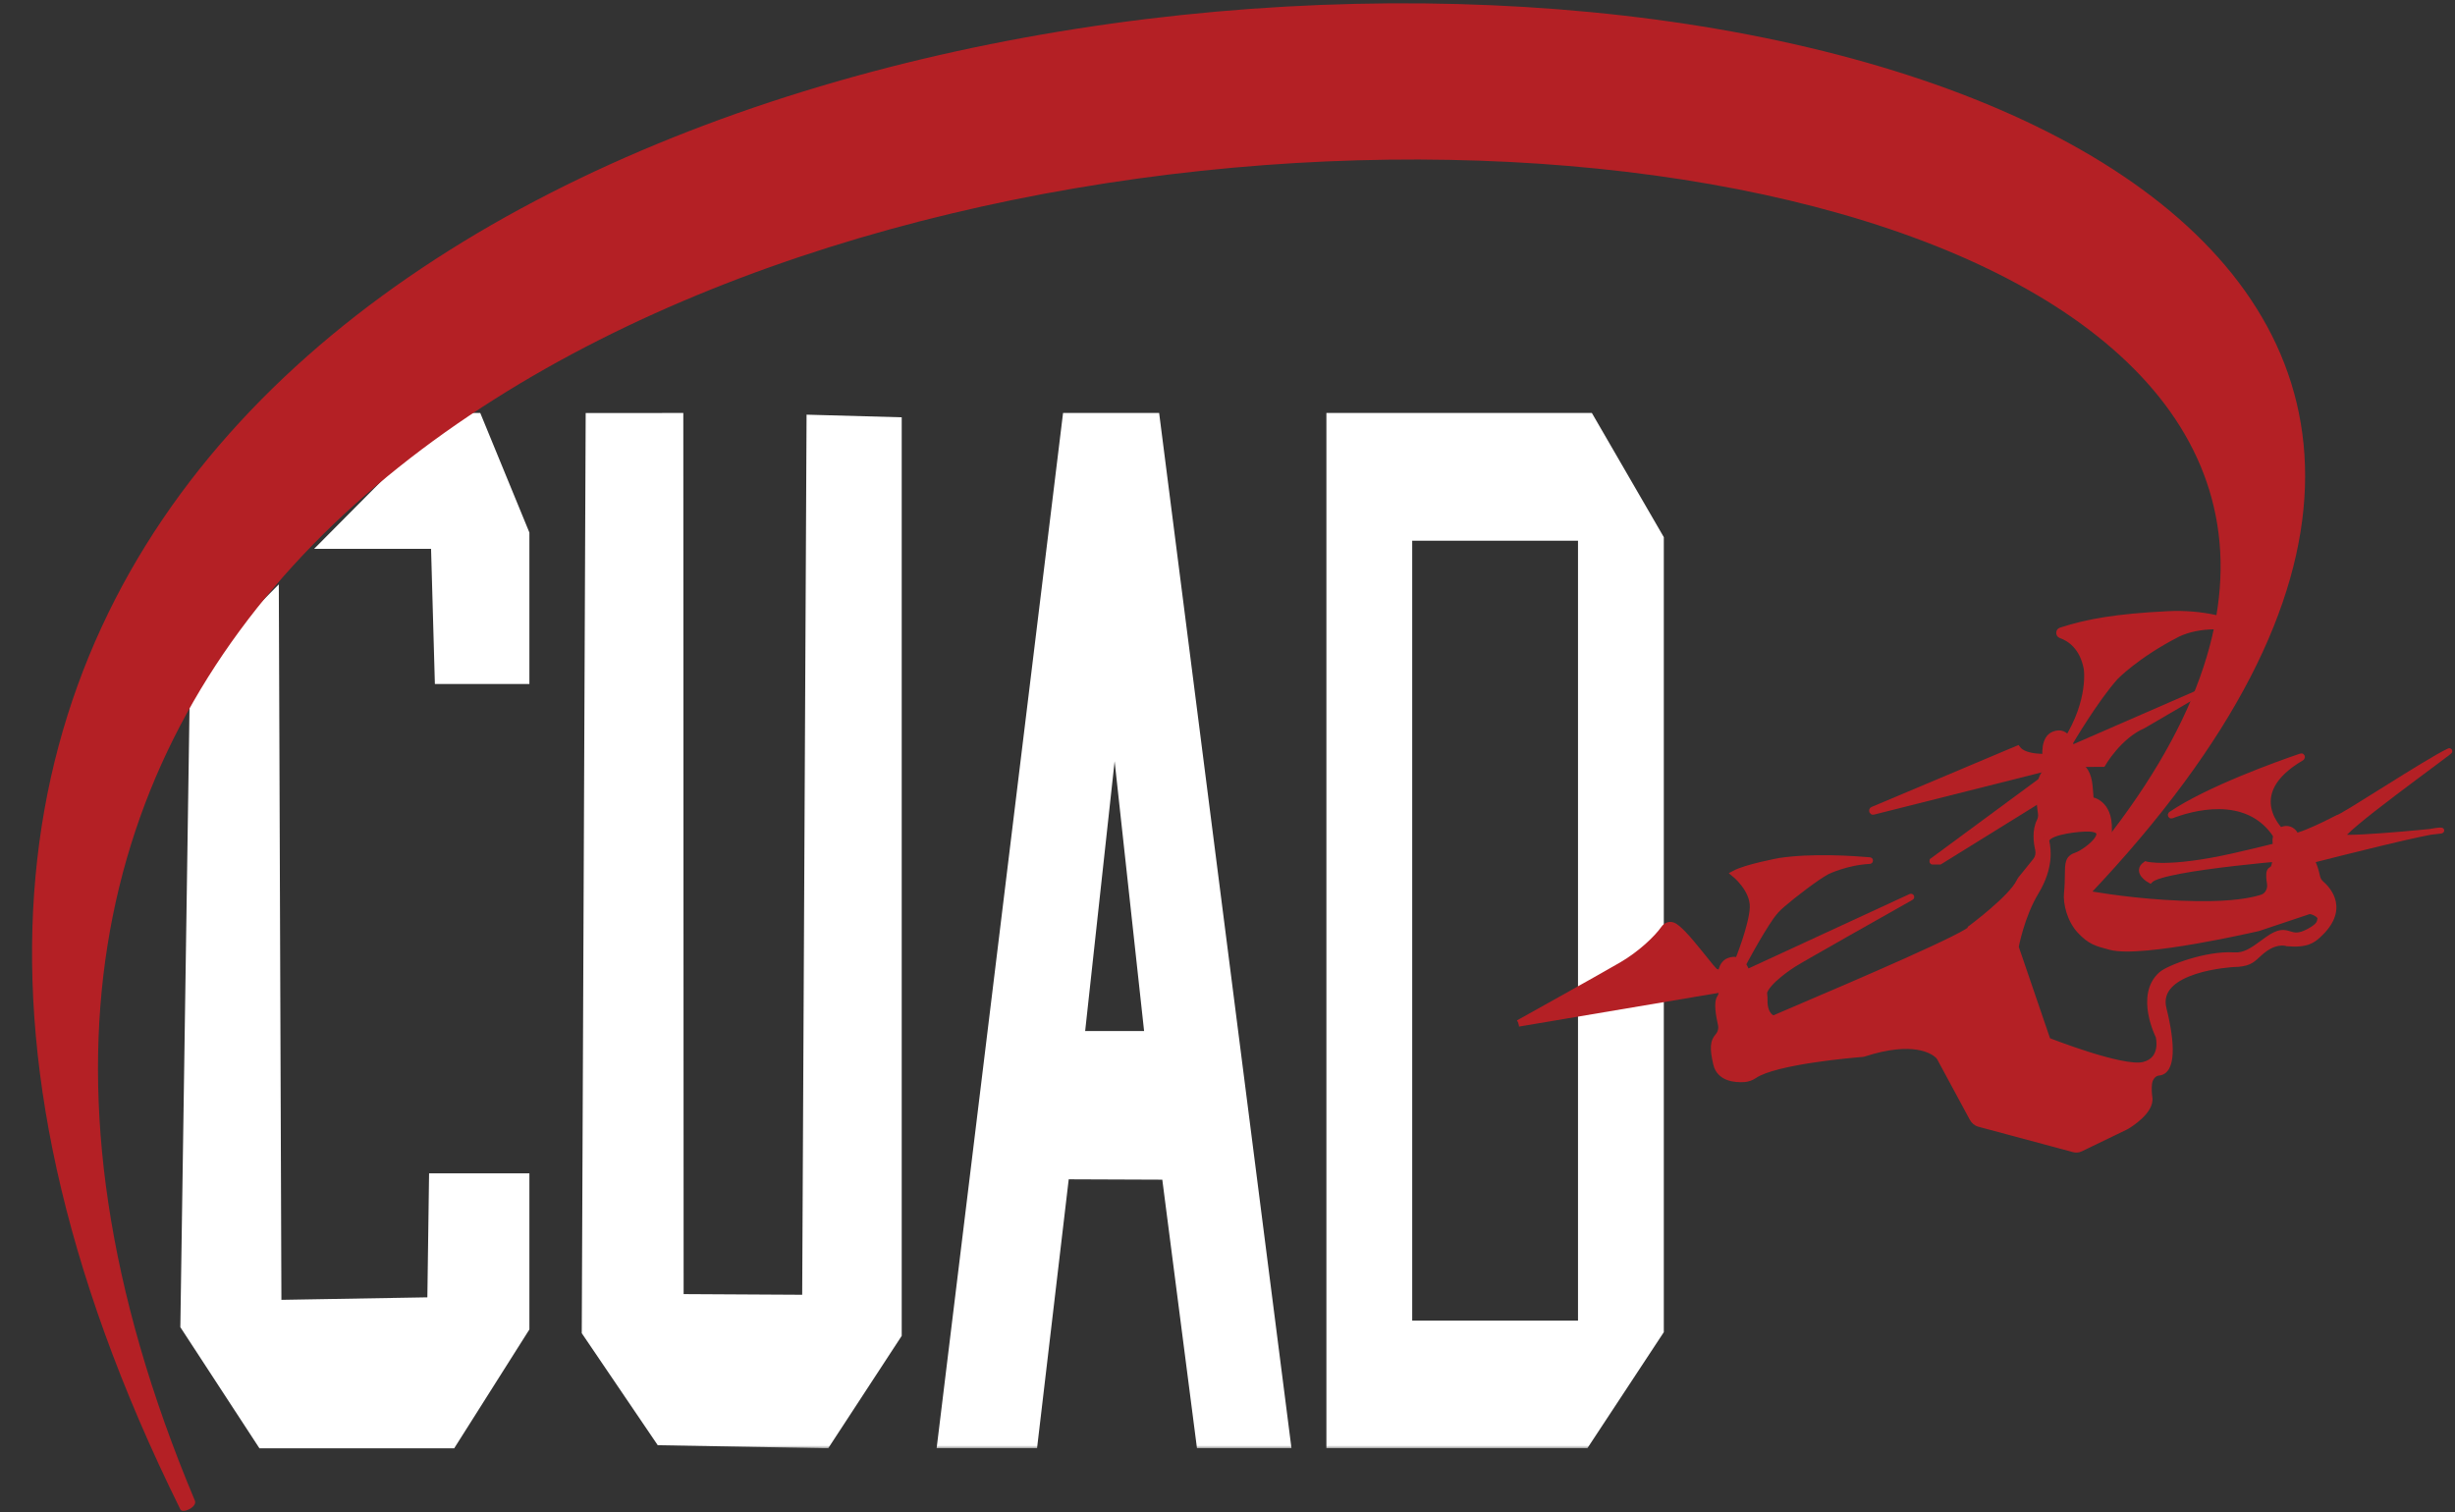 <svg width="422" height="260" viewBox="0 0 422 260" fill="none" xmlns="http://www.w3.org/2000/svg">
<rect x="0" y="0" width="422" height="260" fill="#333333" stroke="none"/>
<g clip-path="url(#clip0_85_57)">
<mask id="mask0_85_57" style="mask-type:luminance" maskUnits="userSpaceOnUse" x="0" y="41" width="422" height="208">
<path d="M422 41H0V249H422V41Z" fill="white"/>
</mask>
<g mask="url(#mask0_85_57)">
<path d="M100.676 71.013L100 229.212L113.063 248.469L142.362 249L155 229.667V71.746L138.644 71.291L137.892 222.604L117.512 222.49L117.457 71L100.676 71.013Z" fill="white"/>
<path d="M199.249 71H182.733L161 249H178.263L183.707 202.753L199.791 202.816L205.754 249H222L199.249 71ZM186.532 177.267L191.597 130.881L196.663 177.267H186.532Z" fill="white"/>
<path d="M273.632 71H228V249H272.853L286 229.035V92.354L273.632 71ZM271.25 227.052H242.75V92.961H271.25V227.052Z" fill="white"/>
<path d="M298.71 165.18L299.63 165.77C299.63 165.77 302.32 160.67 304.42 157.66C304.96 156.88 305.59 156.19 306.29 155.59C308.24 153.89 312.28 150.79 314.1 149.83C314.1 149.83 317.36 148.23 321.39 148.03C321.47 148.03 321.48 147.9 321.4 147.89C318.52 147.64 311.47 147.16 305.89 148.01C305.89 148.01 300.12 149.07 298.06 150.2C298.06 150.2 301.39 152.84 301.28 156C301.16 159.16 298.71 165.18 298.71 165.18Z" fill="#B42025" stroke="#B42025" stroke-miterlimit="10"/>
<path d="M328.46 154.16C328.53 154.13 328.58 154.24 328.51 154.27C324 156.81 309.64 164.92 308.32 165.77C308.32 165.77 303.51 168.78 303.19 170.87C303.19 170.87 302.85 169.8 301.06 169.87L300.32 167.16L328.46 154.16Z" fill="#B42025" stroke="#B42025" stroke-miterlimit="10"/>
<path d="M356.6 131.37L361.45 131.34C361.45 131.34 364.19 126.57 368.4 124.75L378.46 118.87L356.06 128.64L356.6 131.37Z" fill="#B42025" stroke="#B42025" stroke-miterlimit="10"/>
<path d="M355.85 127.63C355.85 127.63 360.21 120.22 363.63 116.41C363.63 116.41 367.19 112.71 374.11 109.13C374.11 109.13 378.57 106.5 385.93 108.36C386.19 108.42 386.31 108.01 386.06 107.91C383.43 106.76 378.73 105.26 372.58 105.58C363.76 106.03 358.87 106.89 354.23 108.39C353.87 108.51 353.86 109.08 354.21 109.21C355.72 109.74 357.97 111.16 358.68 114.93C358.68 114.93 359.59 120.41 355.14 127.44L355.85 127.63Z" fill="#B42025" stroke="#B42025" stroke-miterlimit="10"/>
<path d="M350.82 137.36L333.45 148.13C333.44 148.13 333.44 148.13 333.43 148.14H332.2C332.14 148.14 332.17 148 332.17 148L350.74 134.31C350.79 134.27 350.84 134.34 350.81 134.41C350.73 134.63 350.63 135.01 350.63 135.59C350.64 135.62 350.84 137.35 350.82 137.36Z" fill="#B42025" stroke="#B42025" stroke-miterlimit="10"/>
<path d="M352.78 130.04C352.08 130.11 348.07 130.42 346.8 128.7L321.9 139.2C321.7 139.28 321.79 139.63 322 139.57L352.88 131.79C352.97 131.77 353.04 131.65 353.02 131.52L352.89 130.17C352.89 130.1 352.84 130.04 352.78 130.04Z" fill="#B42025" stroke="#B42025" stroke-miterlimit="10"/>
<path d="M392.28 143.11C392.28 143.11 384.94 136.53 395.63 130.28C395.76 130.21 395.69 129.98 395.55 130.03C391.54 131.4 379.63 135.66 373.19 140.01C373.09 140.08 373.16 140.26 373.27 140.22C376.34 139.03 386.23 135.98 391.25 143.65L392.28 143.11Z" fill="#B42025" stroke="#B42025" stroke-miterlimit="10"/>
<path d="M396.73 147.17C396.73 147.17 371.76 149.05 369.58 151.33C369.58 151.33 366.99 149.9 368.83 148.6C368.83 148.6 372.69 149.74 384 147.18C395.32 144.62 397.53 143.59 397.53 143.59L397.7 145.79C397.69 145.78 396.75 146.09 396.73 147.17Z" fill="#B42025" stroke="#B42025" stroke-miterlimit="10"/>
<path d="M395.9 146.88C396.28 147.6 397.01 147.98 397.73 147.79C402.32 146.62 417.11 142.88 419.37 142.78C422.05 142.67 404.14 144.41 402.67 143.95C401.22 143.5 421.9 128.73 421.01 129.14C417.35 130.82 402.44 140.69 401.85 140.6C401.85 140.6 394.38 144.55 393.78 143.65C393.34 142.97 395.04 145.25 395.9 146.88Z" fill="#B42025" stroke="#B42025" stroke-miterlimit="10"/>
<path fill-rule="evenodd" clip-rule="evenodd" d="M295.9 169.98C295.99 170.52 295.93 171.1 295.63 171.53C295.05 172.36 295.46 174.62 295.79 176.07C295.98 176.82 295.77 177.61 295.28 178.16C294.49 179.05 294.35 180.17 295 182.94C295.59 185.41 298.23 185.64 299.81 185.54C300.41 185.5 301.01 185.3 301.55 184.93C305.13 182.48 318.43 181.35 320.09 181.22C320.21 181.21 320.33 181.19 320.44 181.15C328.84 178.44 332.2 180.64 333.08 181.45C333.24 181.59 333.37 181.77 333.47 181.96L339.04 192.28C339.3 192.76 339.72 193.1 340.2 193.23L356.48 197.6C356.87 197.71 357.27 197.67 357.64 197.49L365.44 193.72C365.49 193.7 365.53 193.68 365.57 193.65C366.11 193.33 369.84 191.01 369.48 188.69C369.35 187.82 369.35 187.01 369.42 186.33C369.52 185.35 370.19 184.49 371.06 184.42C373.48 184.23 373.44 179.54 371.91 173.44C370.17 166.47 383.92 165.76 383.92 165.76C386.399 165.725 387.067 165.104 388.009 164.227C388.393 163.87 388.823 163.47 389.44 163.05C391.57 161.6 393.12 162.18 393.12 162.18C396.51 162.49 397.58 161.6 398.45 160.81C403.31 156.42 400.28 153.01 398.97 151.88C398.64 151.6 398.41 151.19 398.31 150.73C397.77 148.22 397.09 147.42 396.59 147.2C396.04 146.96 395.66 146.39 395.48 145.76C395.19 144.76 394.87 144.01 394.54 143.45C393.48 141.62 390.9 142.64 391.14 144.81C391.16 144.96 391.18 145.04 391.18 145.04C391.238 149.08 390.8 149.325 390.447 149.523C390.317 149.596 390.198 149.662 390.12 149.91C389.99 150.33 390.06 151.15 390.18 151.89C390.35 152.96 389.77 153.99 388.85 154.29C387.13 154.85 383.81 155.51 377.72 155.43C369.83 155.33 362.8 154.31 359.76 153.8C358.79 153.64 358.1 152.67 358.17 151.57C358.29 149.79 358.74 147.32 360.29 146.53C362.81 145.25 362.52 142.54 362.52 142.54C362.61 137.93 359.51 137.54 359.51 137.54C359.51 137.54 359.51 139.25 359.22 135.3C359.04 132.9 358.11 131.96 357.41 131.59C356.88 131.32 356.52 130.76 356.41 130.12C356.01 127.79 355.33 125.44 353.11 126.23C351.27 126.88 351.46 129.74 351.73 131.37C351.83 131.99 351.69 132.62 351.34 133.1C350.2 134.68 350.57 138.24 350.81 139.82C350.88 140.28 350.81 140.75 350.61 141.15C349.78 142.79 350.05 144.83 350.33 146.04C350.49 146.73 350.33 147.46 349.9 147.99L347.36 151.14C347.25 151.28 347.17 151.43 347.09 151.59C345.72 154.41 338.87 159.5 338.87 159.5C339.408 160.331 318.181 169.399 309.099 173.279C306.702 174.303 305.151 174.966 305.07 175.02C304.69 175.28 303.23 174.49 303.33 171.86C303.39 170.43 302.69 169.93 302.05 169.78C301.39 169.63 300.89 169.04 300.69 168.31C300.18 166.41 299.22 164.43 297.23 165.16C295.5 165.79 295.64 168.4 295.9 169.98ZM358.42 142.47C356.03 142.56 351.44 143.23 351.78 144.73C352.06 145.99 352.5 149.14 350 153.3C347.46 157.48 346.5 162.82 346.5 162.82L351.99 178.88C351.99 178.88 364.87 183.98 368.49 183.07C372.11 182.16 371.04 178.15 371.04 178.15C371.04 178.15 367.47 171.13 371.51 167.54C372.8 166.4 379.31 163.94 384.02 164.24C385.889 164.366 387.253 163.368 389.097 162.017C389.295 161.872 389.499 161.722 389.71 161.57C391.794 160.057 392.63 160.318 393.518 160.595C394.308 160.841 395.14 161.1 396.93 160.13C398.678 159.178 398.757 158.632 398.851 157.979C398.854 157.959 398.857 157.94 398.86 157.92C398.96 157.26 397.35 156.52 396.86 156.68L388.2 159.58C388.2 159.58 368.18 164.25 362.8 162.82C362.747 162.806 362.694 162.792 362.642 162.778C360.399 162.187 359.3 161.898 357.57 160.07C355.83 158.23 355.1 155.33 355.29 153.52C355.419 152.264 355.428 151.235 355.436 150.394C355.452 148.502 355.46 147.557 356.81 147.1C358.81 146.42 363.85 142.27 358.42 142.47Z" fill="#B42025"/>
<path d="M295.79 176.07L295.302 176.181L295.305 176.193L295.79 176.07ZM295.28 178.16L294.907 177.827L294.906 177.828L295.28 178.16ZM295 182.94L294.513 183.054L294.514 183.056L295 182.94ZM301.55 184.93L301.268 184.517L301.267 184.518L301.55 184.93ZM320.09 181.22L320.129 181.718H320.131L320.09 181.22ZM320.44 181.15L320.286 180.674L320.278 180.677L320.269 180.68L320.44 181.15ZM333.08 181.45L332.741 181.818L332.751 181.826L333.08 181.45ZM333.47 181.96L333.027 182.193L333.03 182.197L333.47 181.96ZM339.04 192.28L338.6 192.517V192.518L339.04 192.28ZM340.2 193.23L340.069 193.713H340.07L340.2 193.23ZM356.48 197.6L356.616 197.119L356.61 197.117L356.48 197.6ZM357.64 197.49L357.422 197.04H357.421L357.64 197.49ZM365.44 193.72L365.254 193.256L365.238 193.262L365.222 193.27L365.44 193.72ZM365.57 193.65L365.315 193.22L365.292 193.234L365.27 193.25L365.57 193.65ZM369.48 188.69L368.985 188.764L368.986 188.767L369.48 188.69ZM371.06 184.42L371.021 183.922H371.02L371.06 184.42ZM383.92 165.76L383.913 165.26H383.903L383.894 165.261L383.92 165.76ZM393.12 162.18L392.945 162.648L393.008 162.672L393.074 162.678L393.12 162.18ZM398.45 160.81L398.115 160.439L398.114 160.44L398.45 160.81ZM398.97 151.88L399.297 151.501L399.293 151.499L398.97 151.88ZM395.48 145.76L395.961 145.623L395.96 145.621L395.48 145.76ZM394.54 143.45L394.107 143.701L394.109 143.704L394.54 143.45ZM391.14 144.81L390.643 144.865L390.644 144.876L391.14 144.81ZM391.18 145.04L391.68 145.033L391.679 144.975L391.665 144.919L391.18 145.04ZM390.12 149.91L389.643 149.76L389.642 149.762L390.12 149.91ZM390.18 151.89L390.674 151.812L390.673 151.81L390.18 151.89ZM359.76 153.8L359.843 153.307H359.841L359.76 153.8ZM358.17 151.57L357.671 151.536V151.538L358.17 151.57ZM360.29 146.53L360.064 146.084L360.063 146.085L360.29 146.53ZM362.52 142.54L362.02 142.53L362.019 142.562L362.023 142.593L362.52 142.54ZM359.51 137.54L359.572 137.044L359.01 136.973V137.54H359.51ZM357.41 131.59L357.644 131.148L357.637 131.145L357.41 131.59ZM353.11 126.23L353.276 126.702L353.278 126.701L353.11 126.23ZM351.73 131.37L352.224 131.29L352.223 131.288L351.73 131.37ZM351.34 133.1L350.936 132.805L350.934 132.808L351.34 133.1ZM350.61 141.15L351.056 141.376L351.057 141.374L350.61 141.15ZM349.9 147.99L349.512 147.675L349.511 147.676L349.9 147.99ZM347.36 151.14L346.971 150.826L346.967 150.831L347.36 151.14ZM347.09 151.59L346.643 151.366L346.64 151.372L347.09 151.59ZM338.87 159.5L338.572 159.099L338.195 159.378L338.45 159.772L338.87 159.5ZM305.07 175.02L304.793 174.604L304.788 174.607L305.07 175.02ZM303.33 171.86L302.83 171.839V171.841L303.33 171.86ZM302.05 169.78L302.164 169.293L302.161 169.292L302.05 169.78ZM300.69 168.31L300.207 168.44L300.208 168.442L300.69 168.31ZM297.23 165.16L297.401 165.63L297.402 165.629L297.23 165.16ZM351.78 144.73L352.268 144.621V144.619L351.78 144.73ZM358.42 142.47L358.402 141.97H358.401L358.42 142.47ZM350 153.3L350.427 153.56L350.429 153.557L350 153.3ZM346.5 162.82L346.008 162.731L345.985 162.859L346.027 162.982L346.5 162.82ZM351.99 178.88L351.517 179.042L351.591 179.26L351.806 179.345L351.99 178.88ZM371.04 178.15L371.523 178.021L371.51 177.97L371.486 177.923L371.04 178.15ZM371.51 167.54L371.179 167.165L371.178 167.166L371.51 167.54ZM384.02 164.24L384.054 163.741H384.052L384.02 164.24ZM389.71 161.57L390.003 161.975H390.004L389.71 161.57ZM396.93 160.13L397.168 160.569H397.169L396.93 160.13ZM398.86 157.92L398.366 157.845L398.365 157.847L398.86 157.92ZM396.86 156.68L396.705 156.205L396.701 156.206L396.86 156.68ZM388.2 159.58L388.314 160.067L388.336 160.061L388.359 160.054L388.2 159.58ZM356.81 147.1L356.97 147.573H356.971L356.81 147.1ZM296.04 171.816C296.441 171.242 296.496 170.514 296.393 169.898L295.407 170.061C295.484 170.525 295.419 170.958 295.22 171.244L296.04 171.816ZM296.277 175.959C296.114 175.241 295.935 174.34 295.867 173.526C295.833 173.118 295.828 172.747 295.861 172.439C295.895 172.122 295.965 171.923 296.04 171.816L295.22 171.244C295.005 171.552 294.908 171.947 294.867 172.332C294.824 172.727 294.833 173.167 294.87 173.609C294.945 174.495 295.136 175.449 295.302 176.181L296.277 175.959ZM295.653 178.493C296.251 177.822 296.506 176.862 296.275 175.947L295.305 176.193C295.454 176.778 295.289 177.398 294.907 177.827L295.653 178.493ZM295.487 182.826C295.164 181.452 295.052 180.54 295.099 179.881C295.144 179.251 295.334 178.853 295.654 178.492L294.906 177.828C294.436 178.357 294.161 178.964 294.101 179.81C294.043 180.625 294.185 181.658 294.513 183.054L295.487 182.826ZM299.778 185.041C299.018 185.089 298.046 185.053 297.211 184.736C296.4 184.428 295.735 183.865 295.486 182.824L294.514 183.056C294.855 184.485 295.805 185.272 296.856 185.671C297.884 186.062 299.022 186.091 299.842 186.039L299.778 185.041ZM301.267 184.518C300.801 184.837 300.288 185.007 299.777 185.041L299.842 186.039C300.531 185.993 301.218 185.763 301.833 185.342L301.267 184.518ZM320.051 180.722C319.216 180.787 315.462 181.103 311.465 181.711C309.467 182.014 307.399 182.392 305.6 182.85C303.819 183.304 302.241 183.851 301.268 184.517L301.832 185.343C302.649 184.784 304.076 184.271 305.847 183.82C307.601 183.373 309.633 183.001 311.615 182.699C315.578 182.097 319.304 181.783 320.129 181.718L320.051 180.722ZM320.269 180.68C320.216 180.699 320.144 180.714 320.048 180.722L320.131 181.718C320.276 181.706 320.444 181.681 320.611 181.62L320.269 180.68ZM333.419 181.082C332.373 180.12 328.811 177.924 320.286 180.674L320.593 181.626C328.869 178.956 332.027 181.16 332.741 181.818L333.419 181.082ZM333.912 181.727C333.791 181.497 333.626 181.264 333.409 181.074L332.751 181.826C332.854 181.916 332.949 182.043 333.027 182.193L333.912 181.727ZM339.48 192.043L333.91 181.723L333.03 182.197L338.6 192.517L339.48 192.043ZM340.331 192.747C339.993 192.656 339.68 192.412 339.48 192.043L338.6 192.518C338.92 193.109 339.447 193.544 340.069 193.713L340.331 192.747ZM356.61 197.117L340.33 192.747L340.07 193.713L356.35 198.083L356.61 197.117ZM357.421 197.04C357.157 197.169 356.883 197.194 356.616 197.119L356.344 198.081C356.857 198.226 357.383 198.171 357.859 197.94L357.421 197.04ZM365.222 193.27L357.422 197.04L357.858 197.94L365.658 194.17L365.222 193.27ZM365.27 193.25C365.271 193.249 365.272 193.249 365.273 193.248C365.274 193.247 365.275 193.247 365.275 193.247C365.274 193.247 365.269 193.25 365.254 193.256L365.626 194.184C365.699 194.155 365.783 194.115 365.87 194.05L365.27 193.25ZM368.986 188.767C369.053 189.2 368.935 189.665 368.661 190.154C368.386 190.644 367.975 191.122 367.518 191.558C366.602 192.43 365.572 193.068 365.315 193.22L365.825 194.08C366.108 193.912 367.212 193.23 368.207 192.282C368.705 191.808 369.192 191.251 369.533 190.643C369.874 190.035 370.087 189.34 369.974 188.613L368.986 188.767ZM368.923 186.279C368.849 186.998 368.849 187.85 368.985 188.764L369.974 188.616C369.851 187.79 369.851 187.022 369.917 186.381L368.923 186.279ZM371.02 183.922C369.827 184.018 369.038 185.152 368.923 186.279L369.917 186.381C370.002 185.548 370.552 184.962 371.1 184.918L371.02 183.922ZM371.425 173.561C372.186 176.593 372.564 179.235 372.467 181.12C372.418 182.067 372.251 182.773 371.992 183.239C371.747 183.68 371.432 183.889 371.021 183.922L371.099 184.918C371.898 184.856 372.486 184.408 372.866 183.725C373.232 183.067 373.413 182.185 373.466 181.172C373.571 179.14 373.164 176.386 372.395 173.318L371.425 173.561ZM383.92 165.76C383.894 165.261 383.894 165.261 383.894 165.261H383.893C383.892 165.261 383.892 165.261 383.891 165.261C383.889 165.261 383.886 165.261 383.882 165.261C383.875 165.262 383.864 165.262 383.851 165.263C383.823 165.265 383.783 165.267 383.732 165.271C383.628 165.278 383.478 165.289 383.288 165.306C382.909 165.34 382.37 165.396 381.73 165.485C380.452 165.662 378.756 165.974 377.108 166.511C375.469 167.044 373.825 167.817 372.698 168.946C371.545 170.103 370.943 171.629 371.425 173.561L372.395 173.319C372.007 171.766 372.471 170.59 373.406 169.653C374.368 168.689 375.836 167.977 377.417 167.462C378.989 166.95 380.622 166.648 381.868 166.475C382.489 166.389 383.011 166.335 383.377 166.302C383.559 166.286 383.703 166.275 383.8 166.269C383.849 166.265 383.886 166.263 383.91 166.261C383.923 166.261 383.932 166.26 383.938 166.26C383.941 166.26 383.943 166.26 383.944 166.259C383.945 166.259 383.945 166.259 383.946 166.259C383.946 166.259 383.946 166.259 383.92 165.76ZM387.669 163.861C387.192 164.304 386.845 164.623 386.335 164.853C385.826 165.084 385.114 165.243 383.913 165.26L383.927 166.26C385.205 166.242 386.067 166.072 386.747 165.764C387.426 165.457 387.884 165.026 388.35 164.593L387.669 163.861ZM389.159 162.637C388.508 163.08 388.054 163.503 387.669 163.861L388.35 164.593C388.733 164.237 389.138 163.86 389.721 163.463L389.159 162.637ZM393.12 162.18C393.295 161.712 393.295 161.712 393.295 161.711C393.294 161.711 393.294 161.711 393.294 161.711C393.293 161.711 393.293 161.711 393.293 161.711C393.292 161.71 393.29 161.71 393.289 161.71C393.287 161.709 393.284 161.708 393.281 161.707C393.275 161.704 393.267 161.702 393.258 161.699C393.239 161.693 393.215 161.685 393.184 161.676C393.123 161.659 393.038 161.639 392.932 161.62C392.719 161.582 392.42 161.552 392.051 161.572C391.308 161.613 390.3 161.86 389.159 162.637L389.721 163.463C390.71 162.79 391.542 162.602 392.106 162.57C392.391 162.555 392.612 162.579 392.757 162.604C392.829 162.617 392.882 162.63 392.914 162.639C392.93 162.644 392.941 162.647 392.946 162.649C392.949 162.65 392.95 162.65 392.95 162.65C392.95 162.65 392.949 162.65 392.948 162.65C392.948 162.649 392.946 162.649 392.946 162.649L392.945 162.648C392.945 162.647 392.945 162.648 393.12 162.18ZM398.114 160.44C397.69 160.824 397.266 161.188 396.563 161.436C395.853 161.687 394.815 161.833 393.165 161.682L393.074 162.678C394.815 162.837 396.007 162.693 396.896 162.379C397.794 162.062 398.339 161.586 398.786 161.18L398.114 160.44ZM398.643 152.259C399.27 152.799 400.253 153.843 400.534 155.222C400.804 156.549 400.45 158.33 398.115 160.439L398.785 161.181C401.31 158.9 401.871 156.781 401.514 155.023C401.167 153.317 399.98 152.091 399.297 151.501L398.643 152.259ZM397.821 150.835C397.941 151.387 398.221 151.9 398.646 152.261L399.293 151.499C399.059 151.3 398.879 150.992 398.799 150.624L397.821 150.835ZM396.389 147.658C396.506 147.709 396.73 147.866 396.998 148.349C397.265 148.831 397.557 149.607 397.821 150.835L398.799 150.624C398.523 149.342 398.205 148.464 397.872 147.864C397.54 147.264 397.174 146.911 396.791 146.742L396.389 147.658ZM394.999 145.897C395.202 146.609 395.653 147.337 396.39 147.658L396.791 146.742C396.428 146.583 396.117 146.171 395.961 145.623L394.999 145.897ZM394.109 143.704C394.413 144.219 394.718 144.928 395 145.899L395.96 145.621C395.662 144.592 395.327 143.801 394.971 143.196L394.109 143.704ZM391.637 144.755C391.542 143.896 391.997 143.31 392.537 143.095C393.067 142.884 393.708 143.011 394.107 143.701L394.973 143.199C394.312 142.059 393.133 141.781 392.168 142.165C391.213 142.545 390.498 143.554 390.643 144.865L391.637 144.755ZM391.18 145.04C391.665 144.919 391.665 144.919 391.665 144.919C391.665 144.92 391.666 144.921 391.666 144.921C391.666 144.922 391.666 144.922 391.666 144.921C391.666 144.921 391.665 144.92 391.665 144.917C391.663 144.911 391.661 144.901 391.658 144.886C391.653 144.857 391.644 144.809 391.636 144.744L390.644 144.876C390.656 144.961 390.667 145.028 390.677 145.076C390.681 145.1 390.685 145.119 390.688 145.134C390.69 145.141 390.691 145.147 390.692 145.151C390.693 145.153 390.693 145.155 390.694 145.157C390.694 145.158 390.694 145.159 390.694 145.159C390.694 145.16 390.695 145.16 390.695 145.16C390.695 145.16 390.695 145.161 391.18 145.04ZM390.691 149.959C390.785 149.907 390.956 149.814 391.111 149.617C391.261 149.428 391.37 149.178 391.453 148.843C391.616 148.184 391.709 147.056 391.68 145.033L390.68 145.047C390.709 147.064 390.612 148.079 390.483 148.602C390.419 148.858 390.357 148.959 390.326 148.998C390.302 149.028 390.286 149.04 390.203 149.087L390.691 149.959ZM390.597 150.06C390.607 150.027 390.616 150.01 390.62 150.004C390.623 149.998 390.623 149.999 390.62 150.001C390.619 150.003 390.619 149.999 390.691 149.959L390.203 149.087C390.144 149.119 390.02 149.185 389.907 149.3C389.786 149.423 389.701 149.575 389.643 149.76L390.597 150.06ZM390.673 151.81C390.615 151.452 390.571 151.082 390.556 150.757C390.54 150.417 390.56 150.18 390.598 150.058L389.642 149.762C389.55 150.06 389.54 150.443 389.557 150.803C389.574 151.178 389.624 151.588 389.686 151.97L390.673 151.81ZM389.005 154.765C390.192 154.378 390.877 153.088 390.674 151.812L389.686 151.968C389.823 152.832 389.348 153.602 388.695 153.815L389.005 154.765ZM377.713 155.93C383.838 156.01 387.217 155.348 389.005 154.765L388.695 153.815C387.043 154.352 383.781 155.01 377.727 154.93L377.713 155.93ZM359.677 154.293C362.731 154.805 369.787 155.83 377.713 155.93L377.727 154.93C369.873 154.83 362.869 153.815 359.843 153.307L359.677 154.293ZM357.671 151.538C357.588 152.846 358.41 154.084 359.679 154.293L359.841 153.307C359.17 153.196 358.612 152.494 358.669 151.602L357.671 151.538ZM360.063 146.085C359.117 146.567 358.558 147.531 358.221 148.517C357.879 149.515 357.732 150.626 357.671 151.536L358.669 151.604C358.727 150.734 358.866 149.72 359.167 148.841C359.472 147.949 359.913 147.283 360.517 146.975L360.063 146.085ZM362.52 142.54C362.023 142.593 362.023 142.593 362.023 142.593V142.591C362.023 142.591 362.023 142.592 362.023 142.593C362.023 142.596 362.023 142.601 362.024 142.608C362.025 142.623 362.027 142.646 362.028 142.679C362.03 142.743 362.032 142.84 362.026 142.961C362.015 143.205 361.977 143.544 361.87 143.916C361.656 144.654 361.172 145.521 360.064 146.084L360.516 146.976C361.928 146.259 362.559 145.131 362.83 144.194C362.965 143.729 363.012 143.31 363.025 143.006C363.032 142.853 363.031 142.728 363.027 142.639C363.025 142.595 363.023 142.559 363.021 142.533C363.02 142.521 363.019 142.51 363.019 142.502C363.018 142.498 363.018 142.495 363.018 142.493C363.018 142.491 363.017 142.49 363.017 142.489V142.487C363.017 142.487 363.017 142.487 362.52 142.54ZM359.51 137.54C359.448 138.036 359.447 138.036 359.447 138.036C359.447 138.036 359.446 138.036 359.445 138.036C359.445 138.036 359.444 138.036 359.444 138.036C359.444 138.036 359.444 138.036 359.445 138.036C359.447 138.036 359.451 138.037 359.458 138.038C359.473 138.041 359.497 138.045 359.53 138.053C359.596 138.068 359.695 138.095 359.817 138.141C360.061 138.233 360.39 138.397 360.718 138.686C361.356 139.249 362.063 140.35 362.02 142.53L363.02 142.55C363.067 140.12 362.269 138.721 361.379 137.936C360.943 137.552 360.503 137.33 360.169 137.205C360.001 137.142 359.859 137.103 359.756 137.079C359.705 137.067 359.662 137.059 359.631 137.053C359.616 137.05 359.603 137.048 359.593 137.047C359.588 137.046 359.584 137.046 359.58 137.045C359.579 137.045 359.577 137.045 359.576 137.044C359.575 137.044 359.574 137.044 359.574 137.044L359.573 137.044C359.573 137.044 359.572 137.044 359.51 137.54ZM358.721 135.337C358.794 136.326 358.849 136.965 358.89 137.368C358.911 137.568 358.929 137.716 358.945 137.82C358.953 137.872 358.961 137.92 358.97 137.961C358.976 137.985 358.993 138.064 359.035 138.141C359.048 138.165 359.072 138.205 359.112 138.248C359.15 138.288 359.23 138.36 359.356 138.393C359.689 138.477 359.875 138.224 359.905 138.177C359.949 138.109 359.967 138.045 359.972 138.026C359.98 137.997 359.985 137.972 359.988 137.955C359.998 137.892 360.003 137.818 360.005 137.768C360.007 137.712 360.009 137.655 360.009 137.613C360.01 137.592 360.01 137.574 360.01 137.561C360.01 137.555 360.01 137.55 360.01 137.546C360.01 137.544 360.01 137.543 360.01 137.542C360.01 137.541 360.01 137.541 360.01 137.541C360.01 137.541 360.01 137.541 360.01 137.541C360.01 137.541 360.01 137.54 359.51 137.54C359.01 137.54 359.01 137.54 359.01 137.54C359.01 137.54 359.01 137.54 359.01 137.54C359.01 137.541 359.01 137.542 359.01 137.543C359.01 137.546 359.01 137.55 359.01 137.555C359.01 137.566 359.01 137.581 359.009 137.599C359.009 137.635 359.008 137.681 359.006 137.723C359.004 137.772 359.001 137.792 359.001 137.791C359.002 137.789 359.004 137.777 359.009 137.759C359.011 137.751 359.025 137.696 359.066 137.633C359.093 137.591 359.275 137.34 359.604 137.424C359.729 137.456 359.806 137.526 359.842 137.564C359.88 137.604 359.902 137.642 359.912 137.661C359.945 137.722 359.952 137.769 359.946 137.742C359.944 137.732 359.94 137.71 359.933 137.669C359.921 137.588 359.905 137.46 359.885 137.265C359.845 136.877 359.791 136.249 359.719 135.263L358.721 135.337ZM357.176 132.032C357.694 132.306 358.551 133.071 358.721 135.337L359.719 135.263C359.528 132.729 358.526 131.614 357.644 131.148L357.176 132.032ZM355.917 130.205C356.048 130.966 356.484 131.68 357.183 132.036L357.637 131.145C357.276 130.961 356.992 130.554 356.903 130.035L355.917 130.205ZM353.278 126.701C353.749 126.533 354.082 126.551 354.328 126.644C354.579 126.74 354.809 126.942 355.021 127.274C355.458 127.959 355.716 129.034 355.917 130.205L356.903 130.035C356.704 128.876 356.422 127.612 355.864 126.736C355.578 126.288 355.197 125.905 354.684 125.71C354.165 125.512 353.581 125.532 352.942 125.759L353.278 126.701ZM352.223 131.288C352.091 130.491 351.986 129.429 352.123 128.506C352.262 127.571 352.62 126.933 353.276 126.702L352.943 125.759C351.759 126.177 351.293 127.294 351.134 128.359C350.974 129.436 351.099 130.62 351.237 131.452L352.223 131.288ZM351.744 133.395C352.178 132.799 352.343 132.032 352.224 131.29L351.236 131.45C351.317 131.948 351.201 132.441 350.936 132.805L351.744 133.395ZM351.304 139.745C351.186 138.968 351.038 137.714 351.057 136.468C351.077 135.192 351.273 134.047 351.745 133.393L350.934 132.808C350.267 133.733 350.078 135.158 350.057 136.452C350.037 137.776 350.194 139.092 350.316 139.895L351.304 139.745ZM351.057 141.374C351.306 140.877 351.389 140.302 351.304 139.745L350.316 139.895C350.371 140.258 350.314 140.623 350.163 140.926L351.057 141.374ZM350.817 145.927C350.541 144.736 350.311 142.848 351.056 141.376L350.164 140.924C349.249 142.732 349.558 144.924 349.843 146.153L350.817 145.927ZM350.288 148.305C350.82 147.649 351.01 146.76 350.817 145.927L349.843 146.153C349.97 146.7 349.84 147.271 349.512 147.675L350.288 148.305ZM347.749 151.454L350.289 148.304L349.511 147.676L346.971 150.826L347.749 151.454ZM347.537 151.814C347.615 151.658 347.676 151.547 347.753 151.449L346.967 150.831C346.823 151.014 346.725 151.202 346.643 151.366L347.537 151.814ZM338.87 159.5C339.168 159.901 339.168 159.901 339.168 159.901C339.168 159.901 339.168 159.901 339.169 159.901C339.169 159.901 339.169 159.901 339.17 159.9C339.171 159.9 339.172 159.899 339.174 159.897C339.177 159.895 339.182 159.891 339.189 159.886C339.202 159.876 339.222 159.861 339.248 159.842C339.299 159.803 339.374 159.747 339.47 159.674C339.662 159.528 339.937 159.316 340.271 159.054C340.938 158.529 341.843 157.8 342.793 156.981C343.741 156.163 344.739 155.251 345.589 154.361C346.43 153.481 347.161 152.587 347.54 151.808L346.64 151.372C346.334 152.003 345.695 152.803 344.866 153.67C344.047 154.528 343.075 155.417 342.14 156.224C341.205 157.03 340.312 157.749 339.653 158.267C339.323 158.526 339.052 158.735 338.864 158.878C338.77 158.95 338.696 159.005 338.647 159.043C338.622 159.061 338.603 159.075 338.59 159.085C338.584 159.09 338.579 159.093 338.576 159.095C338.575 159.097 338.573 159.097 338.573 159.098C338.572 159.098 338.572 159.098 338.572 159.099C338.572 159.099 338.572 159.099 338.87 159.5ZM309.296 173.739C313.836 171.799 321.417 168.56 327.797 165.702C330.985 164.274 333.88 162.938 335.946 161.905C336.977 161.39 337.813 160.945 338.379 160.598C338.658 160.427 338.893 160.267 339.055 160.124C339.132 160.056 339.223 159.966 339.288 159.856C339.346 159.759 339.463 159.496 339.29 159.228L338.45 159.772C338.31 159.556 338.419 159.361 338.427 159.347C338.443 159.321 338.444 159.329 338.393 159.374C338.299 159.457 338.124 159.581 337.856 159.745C337.329 160.068 336.524 160.498 335.499 161.011C333.452 162.033 330.574 163.362 327.388 164.79C321.018 167.644 313.445 170.879 308.903 172.819L309.296 173.739ZM305.347 175.436C305.316 175.457 305.304 175.46 305.378 175.426C305.429 175.402 305.502 175.369 305.599 175.327C305.791 175.242 306.066 175.123 306.414 174.972C307.111 174.672 308.097 174.251 309.296 173.739L308.903 172.819C307.705 173.331 306.717 173.753 306.019 174.054C305.67 174.204 305.391 174.325 305.195 174.412C305.097 174.455 305.017 174.491 304.959 174.518C304.923 174.534 304.844 174.57 304.793 174.604L305.347 175.436ZM302.83 171.841C302.777 173.25 303.14 174.231 303.631 174.838C303.875 175.139 304.154 175.352 304.431 175.467C304.677 175.57 305.048 175.641 305.352 175.433L304.788 174.607C304.902 174.529 304.948 174.599 304.816 174.544C304.716 174.503 304.565 174.403 304.408 174.209C304.1 173.829 303.783 173.1 303.83 171.879L302.83 171.841ZM301.936 170.267C302.176 170.323 302.397 170.437 302.556 170.644C302.714 170.851 302.857 171.208 302.83 171.839L303.829 171.881C303.863 171.082 303.686 170.474 303.349 170.036C303.013 169.598 302.564 169.387 302.164 169.293L301.936 170.267ZM300.208 168.442C300.441 169.292 301.047 170.065 301.939 170.268L302.161 169.292C301.733 169.195 301.339 168.788 301.172 168.178L300.208 168.442ZM297.402 165.629C297.815 165.478 298.137 165.479 298.396 165.556C298.659 165.635 298.905 165.807 299.136 166.075C299.612 166.627 299.956 167.505 300.207 168.44L301.173 168.18C300.914 167.215 300.523 166.153 299.894 165.422C299.573 165.05 299.173 164.745 298.681 164.598C298.184 164.45 297.64 164.477 297.058 164.691L297.402 165.629ZM296.393 169.899C296.266 169.127 296.176 168.142 296.312 167.293C296.45 166.436 296.788 165.853 297.401 165.63L297.059 164.69C295.941 165.097 295.485 166.134 295.325 167.135C295.164 168.143 295.273 169.253 295.407 170.061L296.393 169.899ZM352.268 144.619C352.254 144.558 352.247 144.414 352.612 144.175C352.963 143.945 353.517 143.734 354.202 143.555C355.561 143.201 357.268 143.014 358.439 142.97L358.401 141.97C357.182 142.016 355.399 142.209 353.95 142.587C353.232 142.775 352.552 143.018 352.064 143.338C351.589 143.65 351.136 144.151 351.292 144.84L352.268 144.619ZM350.429 153.557C353.011 149.26 352.568 145.971 352.268 144.621L351.292 144.838C351.552 146.008 351.989 149.02 349.571 153.042L350.429 153.557ZM346.5 162.82C346.992 162.908 346.992 162.908 346.992 162.908C346.992 162.908 346.992 162.907 346.993 162.906C346.993 162.904 346.994 162.9 346.994 162.895C346.996 162.886 346.999 162.872 347.003 162.853C347.01 162.814 347.021 162.757 347.036 162.681C347.067 162.531 347.113 162.31 347.177 162.032C347.305 161.475 347.501 160.687 347.776 159.771C348.328 157.934 349.188 155.598 350.427 153.56L349.573 153.04C348.272 155.181 347.382 157.606 346.819 159.484C346.536 160.425 346.334 161.234 346.202 161.809C346.136 162.096 346.088 162.325 346.056 162.483C346.04 162.562 346.028 162.623 346.02 162.665C346.016 162.686 346.013 162.702 346.011 162.713C346.01 162.719 346.009 162.723 346.009 162.726C346.009 162.728 346.008 162.73 346.008 162.731C346.008 162.731 346.008 162.731 346.5 162.82ZM352.463 178.718L346.973 162.658L346.027 162.982L351.517 179.042L352.463 178.718ZM368.368 182.585C367.992 182.68 367.457 182.703 366.779 182.653C366.109 182.602 365.331 182.482 364.485 182.309C362.793 181.964 360.862 181.418 359.033 180.839C357.206 180.262 355.491 179.655 354.231 179.193C353.602 178.962 353.087 178.767 352.729 178.63C352.551 178.562 352.412 178.508 352.317 178.471C352.27 178.453 352.234 178.439 352.21 178.429C352.198 178.424 352.189 178.421 352.183 178.418C352.18 178.417 352.178 178.416 352.176 178.416C352.175 178.416 352.175 178.415 352.175 178.415C352.175 178.415 352.174 178.415 351.99 178.88C351.806 179.345 351.806 179.345 351.806 179.345C351.806 179.345 351.806 179.345 351.807 179.345C351.807 179.345 351.808 179.345 351.809 179.346C351.81 179.346 351.813 179.347 351.816 179.349C351.822 179.351 351.832 179.355 351.844 179.36C351.869 179.37 351.906 179.384 351.954 179.403C352.05 179.44 352.191 179.495 352.372 179.564C352.733 179.703 353.252 179.899 353.887 180.132C355.155 180.598 356.886 181.209 358.732 181.793C360.575 182.376 362.544 182.934 364.285 183.289C365.155 183.467 365.978 183.595 366.704 183.65C367.424 183.704 368.083 183.688 368.612 183.555L368.368 182.585ZM371.04 178.15C370.557 178.279 370.557 178.279 370.557 178.278C370.557 178.279 370.557 178.281 370.558 178.283C370.559 178.288 370.562 178.297 370.564 178.31C370.57 178.334 370.579 178.372 370.589 178.422C370.608 178.521 370.634 178.667 370.654 178.846C370.694 179.207 370.712 179.688 370.629 180.187C370.547 180.685 370.367 181.183 370.027 181.602C369.692 182.015 369.177 182.382 368.368 182.585L368.612 183.555C369.613 183.303 370.322 182.827 370.804 182.232C371.282 181.643 371.513 180.968 371.616 180.35C371.718 179.733 371.695 179.155 371.648 178.735C371.624 178.524 371.594 178.35 371.569 178.226C371.557 178.165 371.546 178.116 371.538 178.081C371.534 178.063 371.53 178.05 371.528 178.04C371.527 178.035 371.526 178.03 371.525 178.027C371.524 178.026 371.524 178.024 371.524 178.023L371.523 178.022C371.523 178.022 371.523 178.022 371.523 178.021C371.523 178.021 371.523 178.021 371.04 178.15ZM371.178 167.166C368.96 169.137 368.87 172.018 369.268 174.278C369.468 175.42 369.799 176.441 370.078 177.175C370.218 177.542 370.345 177.84 370.439 178.047C370.485 178.15 370.524 178.231 370.55 178.287C370.564 178.315 370.574 178.336 370.582 178.352C370.586 178.359 370.588 178.365 370.591 178.369C370.592 178.371 370.592 178.373 370.593 178.374C370.593 178.375 370.594 178.375 370.594 178.376C370.594 178.376 370.594 178.377 371.04 178.15C371.486 177.923 371.486 177.923 371.486 177.923C371.485 177.923 371.485 177.922 371.484 177.92C371.483 177.918 371.481 177.914 371.478 177.908C371.472 177.896 371.463 177.878 371.451 177.853C371.428 177.805 371.393 177.731 371.35 177.636C371.264 177.445 371.144 177.166 371.013 176.819C370.749 176.125 370.439 175.166 370.252 174.105C369.875 171.956 370.02 169.533 371.842 167.914L371.178 167.166ZM384.052 163.741C381.612 163.585 378.741 164.143 376.338 164.871C375.131 165.237 374.029 165.649 373.143 166.045C372.273 166.433 371.563 166.826 371.179 167.165L371.841 167.915C372.102 167.684 372.69 167.342 373.55 166.958C374.394 166.581 375.456 166.183 376.627 165.828C378.979 165.116 381.718 164.594 383.988 164.739L384.052 163.741ZM388.802 161.614C386.923 162.989 385.709 163.853 384.054 163.741L383.986 164.739C386.069 164.88 387.582 163.746 389.392 162.42L388.802 161.614ZM389.417 161.165C389.205 161.318 389 161.468 388.802 161.614L389.392 162.42C389.591 162.275 389.794 162.126 390.003 161.975L389.417 161.165ZM393.666 160.117C393.222 159.979 392.692 159.809 391.986 159.917C391.294 160.024 390.488 160.387 389.416 161.165L390.004 161.975C391.015 161.24 391.67 160.978 392.138 160.906C392.594 160.835 392.926 160.934 393.369 161.072L393.666 160.117ZM396.692 159.69C395.84 160.152 395.259 160.298 394.825 160.319C394.392 160.34 394.062 160.241 393.666 160.117L393.369 161.072C393.764 161.195 394.245 161.349 394.873 161.318C395.5 161.288 396.229 161.079 397.168 160.569L396.692 159.69ZM398.357 157.907C398.31 158.229 398.278 158.417 398.109 158.645C397.924 158.895 397.543 159.227 396.691 159.691L397.169 160.569C398.065 160.081 398.597 159.665 398.912 159.24C399.243 158.794 399.298 158.382 399.346 158.051L398.357 157.907ZM398.365 157.847C398.362 157.868 398.359 157.888 398.357 157.907L399.346 158.051C399.349 158.031 399.352 158.012 399.355 157.993L398.365 157.847ZM397.015 157.155C396.993 157.163 397.064 157.144 397.267 157.197C397.442 157.243 397.648 157.325 397.841 157.431C398.037 157.538 398.193 157.656 398.288 157.761C398.392 157.876 398.357 157.899 398.366 157.845L399.354 157.995C399.413 157.61 399.214 157.293 399.029 157.09C398.835 156.875 398.577 156.694 398.322 156.554C398.064 156.412 397.781 156.298 397.52 156.23C397.286 156.168 396.972 156.117 396.705 156.205L397.015 157.155ZM388.359 160.054L397.019 157.154L396.701 156.206L388.041 159.106L388.359 160.054ZM362.672 163.303C364.112 163.686 366.454 163.651 369.083 163.415C371.736 163.176 374.758 162.724 377.603 162.229C380.45 161.733 383.127 161.193 385.091 160.776C386.074 160.568 386.879 160.391 387.438 160.266C387.718 160.203 387.937 160.153 388.085 160.119C388.16 160.102 388.217 160.089 388.255 160.08C388.274 160.076 388.289 160.073 388.299 160.07C388.303 160.069 388.307 160.068 388.31 160.068C388.311 160.067 388.312 160.067 388.313 160.067C388.313 160.067 388.314 160.067 388.2 159.58C388.086 159.093 388.086 159.093 388.086 159.093C388.085 159.093 388.084 159.093 388.083 159.094C388.081 159.094 388.077 159.095 388.072 159.096C388.063 159.098 388.049 159.102 388.03 159.106C387.992 159.115 387.936 159.128 387.862 159.145C387.715 159.178 387.498 159.228 387.22 159.29C386.664 159.414 385.863 159.591 384.884 159.798C382.927 160.213 380.263 160.751 377.432 161.244C374.599 161.737 371.608 162.184 368.994 162.419C366.356 162.656 364.178 162.669 362.928 162.337L362.672 163.303ZM362.515 163.262C362.567 163.276 362.619 163.289 362.672 163.303L362.928 162.337C362.874 162.323 362.822 162.309 362.77 162.295L362.515 163.262ZM357.207 160.413C358.102 161.358 358.856 161.93 359.695 162.338C360.519 162.738 361.406 162.97 362.515 163.262L362.77 162.295C361.636 161.996 360.851 161.787 360.132 161.438C359.428 161.096 358.768 160.608 357.933 159.726L357.207 160.413ZM354.793 153.468C354.689 154.455 354.837 155.703 355.23 156.935C355.623 158.17 356.273 159.427 357.207 160.413L357.933 159.726C357.127 158.873 356.542 157.76 356.183 156.632C355.823 155.502 355.701 154.395 355.787 153.572L354.793 153.468ZM354.936 150.39C354.928 151.23 354.919 152.237 354.793 153.468L355.787 153.572C355.919 152.291 355.928 151.241 355.936 150.399L354.936 150.39ZM356.65 146.626C356.263 146.757 355.94 146.934 355.683 147.18C355.422 147.429 355.255 147.724 355.147 148.054C354.945 148.675 354.944 149.477 354.936 150.39L355.936 150.399C355.944 149.421 355.955 148.803 356.098 148.364C356.164 148.163 356.252 148.019 356.374 147.903C356.498 147.784 356.682 147.671 356.97 147.573L356.65 146.626ZM358.438 142.97C359.092 142.945 359.555 142.989 359.869 143.068C360.188 143.149 360.297 143.252 360.331 143.3C360.353 143.332 360.38 143.392 360.341 143.539C360.299 143.696 360.191 143.904 360.003 144.153C359.629 144.647 359.024 145.19 358.377 145.656C357.727 146.123 357.083 146.479 356.649 146.627L356.971 147.573C357.537 147.381 358.273 146.963 358.961 146.467C359.652 145.97 360.343 145.36 360.8 144.757C361.027 144.457 361.219 144.13 361.307 143.796C361.399 143.453 361.388 143.066 361.15 142.727C360.924 142.403 360.552 142.209 360.115 142.099C359.673 141.987 359.105 141.944 358.402 141.97L358.438 142.97Z" fill="#B42025"/>
<path d="M261.033 176L296 170.095C296 170.095 295.266 169.465 295.321 167.383C295.321 167.188 295.201 167.045 295.091 167.136C294.697 167.462 289.418 159.689 287.513 159.064C286.954 158.882 286.374 159.09 285.98 159.65C284.808 161.315 282.015 163.994 278.774 165.88C275.204 167.961 264.493 173.919 261 175.87" fill="#B42025"/>
<path d="M261.033 176L296 170.095C296 170.095 295.266 169.465 295.321 167.383C295.321 167.188 295.201 167.045 295.091 167.136C294.697 167.462 289.418 159.689 287.513 159.064C286.954 158.882 286.374 159.09 285.98 159.65C284.808 161.315 282.015 163.994 278.774 165.88C275.204 167.961 264.493 173.919 261 175.87" stroke="#B42025" stroke-miterlimit="10"/>
</g>
<path fill-rule="evenodd" clip-rule="evenodd" d="M32.739 110.753L31 228.176L44.595 249H78.073L91 228.568V201.73H73.757L73.461 223.046L48.374 223.476L47.926 100.467L36.959 111.508L32.739 110.753ZM53.989 94.364L77.198 71H82.554L91 91.558V117.601H74.754L74.097 94.364H53.989Z" fill="white"/>
</g>
<path d="M356.5 151L359 154C561.202 -58.999 -133.676 -73.5 31 259.5C31.395 260.299 33.953 259.077 33.5 258C-89 -33.5 509.5 -24.5 356.5 151Z" fill="#B42025"/>
<defs>
<clipPath id="clip0_85_57">
<rect width="422" height="208" fill="white" transform="translate(0 41)"/>
</clipPath>
</defs>
</svg>
